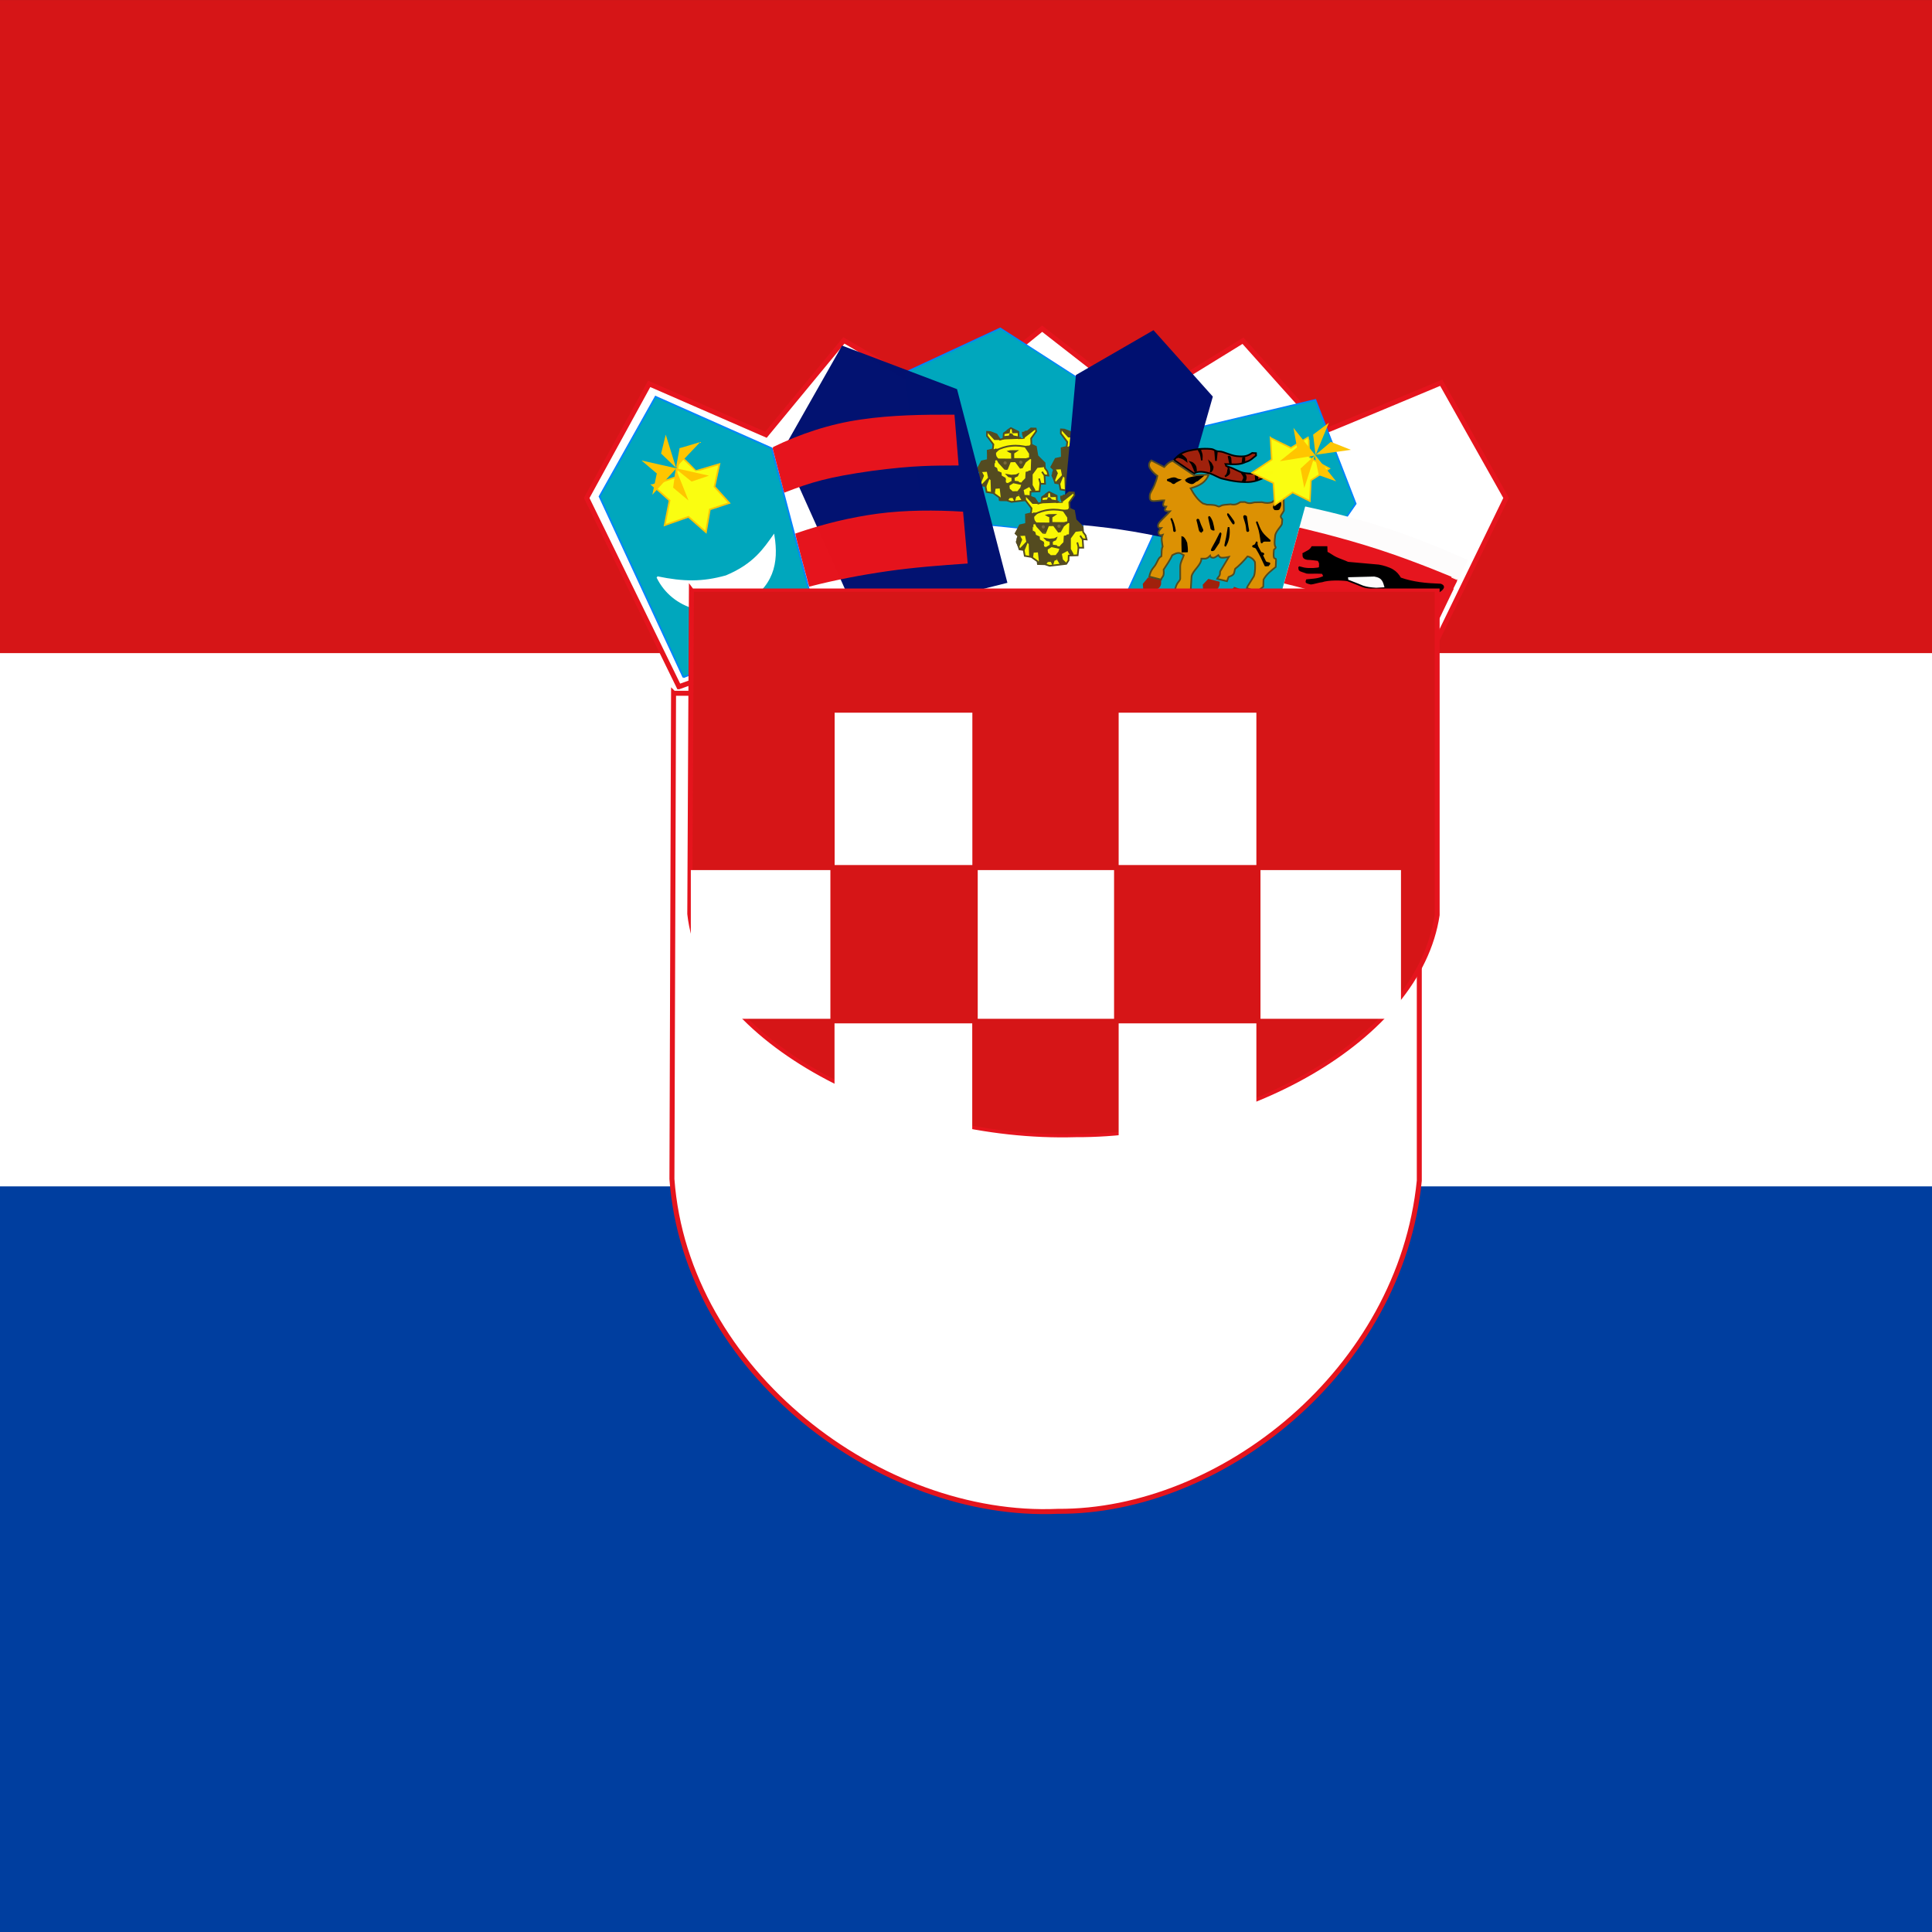 <svg xmlns="http://www.w3.org/2000/svg" height="512" width="512" version="1"><rect width="100%" height="100%" fill="#333333" stroke="none"/><defs><clipPath id="a"><path fill-opacity=".67" d="M0 0h512v512H0z"/></clipPath></defs><g clip-path="url(#a)"><path fill-rule="evenodd" fill="#fff" d="M-248.62 144.7h998.76v181.5h-998.76z"/><g transform="matrix(1.1 0 0 1.1 -248.6 -3.2)"><path fill-rule="evenodd" fill="#003e9f" d="M.785 288.73h925.36v187.64H.785z"/><path fill-rule="evenodd" fill="#d61517" d="M-1.33 2.917h926.85v157.34H-1.33z"/><path d="M99.546 313.18c91.172-33.06 192.26-50.898 291.06-51.152 98.8-.254 199.56 15.548 299.12 51.915l74.11-152.4-52.09-92.492s-92.938 38.91-93.7 38.91-65.53-72.655-65.53-72.655l-83.17 51.224-78.1-60.884-73.47 59.944-85.76-50.53-62.56 75.78-93.777-40.873-50.203 91.644L99.54 313.18z" fill-rule="evenodd" transform="matrix(.3 0 0 .3 359.7 74.4)" stroke="#e5141d" stroke-linecap="round" stroke-width="4" fill="#fff"/><path d="M103.35 305.55L48.053 156.8l51.57-83.743 86.837 38.303 28.36 156.41c-41.446 10.136-62.637 16.965-111.47 37.787z" fill-rule="evenodd" transform="matrix(.2 .2 -.2 .2 537.6 64.7)" stroke="#0084fd" stroke-width="1pt" fill="#00a7bd"/><path d="M416.724 145.063l-10.528-39.15 15.842-19.442 22.54 13.015 3.807 41.152c-11.015.817-18.976 1.863-31.66 4.426z" fill="none"/><path d="M103.49 305.85L40.117 160.01 90.29 81.76l89.98 31.707 37.2 154.81c-40.175 10.938-68.342 20.333-113.98 37.58z" fill-rule="evenodd" transform="matrix(.3 .1 -.1 .2 448.1 56.6)" stroke="#0084fd" stroke-width="1pt" fill="#00a7bd"/><path d="M103.12 305.58L35.796 160.42l44.99-80.13 93.264 41.38 39.41 149.75c-42.583 8.976-65.133 16.31-110.34 34.153z" stroke-opacity=".996" fill-rule="evenodd" transform="matrix(.3 0 0 .3 359.7 74.4)" stroke="#0084fd" stroke-width="1pt" fill="#00a7bd"/><path d="M82.188 225.18c21.198 4.375 36.302 4.532 55.312-.78 22.71-9.48 30.73-22.24 38.125-32.5 3.438 21.666-.156 41.3-26.093 55.155-23.282 10.938-54.688 4.063-67.344-21.875z" fill-rule="evenodd" transform="matrix(.3 0 0 .3 359.7 74.4)" stroke="#fff" stroke-width="1pt" fill="#fff"/><g stroke-width="1pt" transform="matrix(.3 0 0 .3 359.7 74.4)"><path d="M410.94 120.56l-4.063 1.016.156 7.5-5 1.094-3.497 6.614 2.16 2.044c.11.22-1.704 4.892-1.626 4.892s1.323 1.762 1.323 1.762l1.328 4.063 3.36.468.86 4.766 5.312.858 4.922 3.516.312 2.188 5.625.156 3.83 1.25 13.36-1.563 1.796-2.812.156-3.828 7.188-.235.657-6.105h3.81l-.475-6.875 3.177.286-.82-3.295-1.976-2.682-.39-4.218-5.625-5.625-1.25-7.344s-3.595-1.64-3.595-1.718-.234-4.922-.234-4.922l4.063-5.703-.39-2.265-3.75-.08-2.813 2.345s-3.75.39-3.75.47v1.718s.938 3.203.938 3.28-4.297 0-4.297 0l-.156-5.077-6.093-3.047s-5.702 3.907-5.702 3.985-.313 4.532-.313 4.532l-2.734.78-2.812-4.218-4.922-1.876-2.656-.156-.078 3.28 5.156 6.798-.468 3.984z" stroke-opacity=".996" fill-opacity=".996" fill-rule="evenodd" stroke="#544b20" fill="#faf703"/><path d="M449.23 148.04l-1.105-4.088M452.33 141.3l-1.878-2.762" stroke="#544b20" fill="none"/><path d="M400.84 138.21l5.856-.332 1.105 5.303 1.99 1.77.33 9.722 1.88.773.552-3.867 4.53-.33.883 7.843-1.104.996.443 1.215 5.413-.11s1.216-2.1 1.326-2.1c.11 0 3.094-.33 3.094-.22 0 .11 1.215 2.32 1.215 2.32l.885-2.983s2.873-1.215 2.873-1.104c0 .11 2.32 3.756 2.32 3.756l3.977-.553-2.43-2.32-.995-5.083 5.524-2.983 2.21 3.758s2.1.11 1.99 0c-.112-.11-2.432-4.31-2.432-4.31v-8.838l4.2-5.745 5.854-.663v-2.43l-5.855-5.415-1.546-7.513-3.315-1.657-.885.994-3.646.333 3.645 5.414v3.535l1.658.884-.332 9.723s-4.087.55-4.087.662c0 .11-.33 5.413-.33 5.413l-2.542 2.542s-1.436 5.082-1.546 5.082c-.11 0-2.43 3.092-2.43 3.092l-4.53.11s-2.652-2.54-2.652-2.65c0-.11-.442-3.757-.442-3.757s-1.768-.553-1.88-.553c-.11 0-.993-4.088-.993-4.088l-3.094-1.767-.22-2.43-2.984-1.327s-.332-2.21-.443-2.32c-.11-.11-1.436-.994-1.546-.994-.11 0-.11-6.077-.11-6.077l2.652-.443-1.485-1.94-.504-1.706v-1.767l2.21-2.21s-3.978-.552-3.978-.442c0 .112-3.866 1.77-3.866 1.66.11 0-.112 7.18-.112 7.18l-4.53 1.437-3.646 5.855 1.878 1.658z" fill-rule="evenodd" stroke="#544b21" fill="#544b20"/><path d="M423.71 148.04l2.983-1.768-.11-3.425-2.873-.663-1.106-1.105 3.205.552 3.976-.332 1.326-.663c-.552 1.437-.994 1.326-1.105 1.326-.11 0-2.21 1.105-2.21 1.105l.11 3.315s6.85.883 6.74.883c-.11 0 0 1.326-.22 1.326s-7.07-1.547-7.07-1.547l-4.31 2.652.663-1.657zM440.95 127.49l-3.977 3.093-2.54 4.53-1.327.22-3.867-5.192-4.42.112s-2.43 6.076-2.43 6.187c0 .11-1.77-.222-1.77-.222l-4.64-5.082s-1.436-2.542-1.215-2.542 11.6.11 11.6.11l-.11-5.523s-1.767-.552-2.65-1.104c.662-.22 6.297-.22 6.297-.22l-2.43 1.656v4.75l10.053.11 3.425-.882z" fill-rule="evenodd" stroke="#544b20" fill="#544b20"/><rect fill-rule="evenodd" fill-opacity=".996" ry="1.326" height="2.652" width="2.652" y="130.14" x="419.51" fill="#796a3a"/><rect fill-rule="evenodd" ry="1.326" height="2.652" width="2.652" y="129.59" x="432.11" fill="#7a6b3a"/><path d="M413.55 121.3c4.198-1.694 7.18-3.056 12.374-3.535 4.898-.516 8.692.184 13.037.994" stroke="#544b20" fill="none"/><path d="M415.87 112.35h-3.425l-4.862-5.193 2.763.332 3.204 1.435 2.32 3.425zM436.53 110.36l7.734-5.965-2.54-.332-2.874 2.65-3.425.554 1.105 3.093zM431.97 111.46l-12.123.45.11-1.325 4.42-.442.552-1.767s1.325-.11 1.325 0 .994 1.657.994 1.657l4.308.773.412.654zM431.34 106.83l-4.198.11-.332-2.32 4.53 2.21zM424.26 104.73l-.332 2.32-4.087.662 4.42-2.982zM401.06 147.04l2.1-5.303-1.88-3.646-1.877 5.415 1.657 3.535zM405.26 149.92l2.54-6.298-4.86 5.082 2.32 1.216z" fill-rule="evenodd" stroke="#544b20" fill="#544b20"/></g><g stroke-width="1pt" transform="matrix(.3 0 0 .3 341.9 75)"><path d="M410.94 120.56l-4.063 1.016.156 7.5-5 1.094-3.497 6.614 2.16 2.044c.11.22-1.704 4.892-1.626 4.892s1.323 1.762 1.323 1.762l1.328 4.063 3.36.468.86 4.766 5.312.858 4.922 3.516.312 2.188 5.625.156 3.83 1.25 13.36-1.563 1.796-2.812.156-3.828 7.188-.235.657-6.105h3.81l-.475-6.875 3.177.286-.82-3.295-1.976-2.682-.39-4.218-5.625-5.625-1.25-7.344s-3.595-1.64-3.595-1.718-.234-4.922-.234-4.922l4.063-5.703-.39-2.265-3.75-.08-2.813 2.345s-3.75.39-3.75.47v1.718s.938 3.203.938 3.28-4.297 0-4.297 0l-.156-5.077-6.093-3.047s-5.702 3.907-5.702 3.985-.313 4.532-.313 4.532l-2.734.78-2.812-4.218-4.922-1.876-2.656-.156-.078 3.28 5.156 6.798-.468 3.984z" stroke-opacity=".996" fill-opacity=".996" fill-rule="evenodd" stroke="#544b20" fill="#faf703"/><path d="M449.23 148.04l-1.105-4.088M452.33 141.3l-1.878-2.762" stroke="#544b20" fill="none"/><path d="M400.84 138.21l5.856-.332 1.105 5.303 1.99 1.77.33 9.722 1.88.773.552-3.867 4.53-.33.883 7.843-1.104.996.443 1.215 5.413-.11s1.216-2.1 1.326-2.1c.11 0 3.094-.33 3.094-.22 0 .11 1.215 2.32 1.215 2.32l.885-2.983s2.873-1.215 2.873-1.104c0 .11 2.32 3.756 2.32 3.756l3.977-.553-2.43-2.32-.995-5.083 5.524-2.983 2.21 3.758s2.1.11 1.99 0c-.112-.11-2.432-4.31-2.432-4.31v-8.838l4.2-5.745 5.854-.663v-2.43l-5.855-5.415-1.546-7.513-3.315-1.657-.885.994-3.646.333 3.645 5.414v3.535l1.658.884-.332 9.723s-4.087.55-4.087.662c0 .11-.33 5.413-.33 5.413l-2.542 2.542s-1.436 5.082-1.546 5.082c-.11 0-2.43 3.092-2.43 3.092l-4.53.11s-2.652-2.54-2.652-2.65c0-.11-.442-3.757-.442-3.757s-1.768-.553-1.88-.553c-.11 0-.993-4.088-.993-4.088l-3.094-1.767-.22-2.43-2.984-1.327s-.332-2.21-.443-2.32c-.11-.11-1.436-.994-1.546-.994-.11 0-.11-6.077-.11-6.077l2.652-.443-1.485-1.94-.504-1.706v-1.767l2.21-2.21s-3.978-.552-3.978-.442c0 .112-3.866 1.77-3.866 1.66.11 0-.112 7.18-.112 7.18l-4.53 1.437-3.646 5.855 1.878 1.658z" fill-rule="evenodd" stroke="#544b21" fill="#544b20"/><path d="M423.71 148.04l2.983-1.768-.11-3.425-2.873-.663-1.106-1.105 3.205.552 3.976-.332 1.326-.663c-.552 1.437-.994 1.326-1.105 1.326-.11 0-2.21 1.105-2.21 1.105l.11 3.315s6.85.883 6.74.883c-.11 0 0 1.326-.22 1.326s-7.07-1.547-7.07-1.547l-4.31 2.652.663-1.657zM440.95 127.49l-3.977 3.093-2.54 4.53-1.327.22-3.867-5.192-4.42.112s-2.43 6.076-2.43 6.187c0 .11-1.77-.222-1.77-.222l-4.64-5.082s-1.436-2.542-1.215-2.542 11.6.11 11.6.11l-.11-5.523s-1.767-.552-2.65-1.104c.662-.22 6.297-.22 6.297-.22l-2.43 1.656v4.75l10.053.11 3.425-.882z" fill-rule="evenodd" stroke="#544b20" fill="#544b20"/><rect fill-rule="evenodd" fill-opacity=".996" ry="1.326" height="2.652" width="2.652" y="130.14" x="419.51" fill="#796a3a"/><rect fill-rule="evenodd" ry="1.326" height="2.652" width="2.652" y="129.59" x="432.11" fill="#7a6b3a"/><path d="M413.55 121.3c4.198-1.694 7.18-3.056 12.374-3.535 4.898-.516 8.692.184 13.037.994" stroke="#544b20" fill="none"/><path d="M415.87 112.35h-3.425l-4.862-5.193 2.763.332 3.204 1.435 2.32 3.425zM436.53 110.36l7.734-5.965-2.54-.332-2.874 2.65-3.425.554 1.105 3.093zM431.97 111.46l-12.123.45.11-1.325 4.42-.442.552-1.767s1.325-.11 1.325 0 .994 1.657.994 1.657l4.308.773.412.654zM431.34 106.83l-4.198.11-.332-2.32 4.53 2.21zM424.26 104.73l-.332 2.32-4.087.662 4.42-2.982zM401.06 147.04l2.1-5.303-1.88-3.646-1.877 5.415 1.657 3.535zM405.26 149.92l2.54-6.298-4.86 5.082 2.32 1.216z" fill-rule="evenodd" stroke="#544b20" fill="#544b20"/></g><path d="M103.35 305.55L45.28 157.1l52.68-79.85 88.34 35.07 29.41 156.08c-40.76 10.493-63.478 17.573-112.36 37.15z" stroke-opacity=".996" fill-rule="evenodd" transform="matrix(.2 .1 -.1 .2 492 57.4)" stroke="#001071" stroke-width="1pt" fill="#001070"/><g stroke-width="1pt" transform="matrix(.3 0 0 .3 351.1 90.4)"><path d="M410.94 120.56l-4.063 1.016.156 7.5-5 1.094-3.497 6.614 2.16 2.044c.11.22-1.704 4.892-1.626 4.892s1.323 1.762 1.323 1.762l1.328 4.063 3.36.468.86 4.766 5.312.858 4.922 3.516.312 2.188 5.625.156 3.83 1.25 13.36-1.563 1.796-2.812.156-3.828 7.188-.235.657-6.105h3.81l-.475-6.875 3.177.286-.82-3.295-1.976-2.682-.39-4.218-5.625-5.625-1.25-7.344s-3.595-1.64-3.595-1.718-.234-4.922-.234-4.922l4.063-5.703-.39-2.265-3.75-.08-2.813 2.345s-3.75.39-3.75.47v1.718s.938 3.203.938 3.28-4.297 0-4.297 0l-.156-5.077-6.093-3.047s-5.702 3.907-5.702 3.985-.313 4.532-.313 4.532l-2.734.78-2.812-4.218-4.922-1.876-2.656-.156-.078 3.28 5.156 6.798-.468 3.984z" stroke-opacity=".996" fill-opacity=".996" fill-rule="evenodd" stroke="#544b20" fill="#faf703"/><path d="M449.23 148.04l-1.105-4.088M452.33 141.3l-1.878-2.762" stroke="#544b20" fill="none"/><path d="M400.84 138.21l5.856-.332 1.105 5.303 1.99 1.77.33 9.722 1.88.773.552-3.867 4.53-.33.883 7.843-1.104.996.443 1.215 5.413-.11s1.216-2.1 1.326-2.1c.11 0 3.094-.33 3.094-.22 0 .11 1.215 2.32 1.215 2.32l.885-2.983s2.873-1.215 2.873-1.104c0 .11 2.32 3.756 2.32 3.756l3.977-.553-2.43-2.32-.995-5.083 5.524-2.983 2.21 3.758s2.1.11 1.99 0c-.112-.11-2.432-4.31-2.432-4.31v-8.838l4.2-5.745 5.854-.663v-2.43l-5.855-5.415-1.546-7.513-3.315-1.657-.885.994-3.646.333 3.645 5.414v3.535l1.658.884-.332 9.723s-4.087.55-4.087.662c0 .11-.33 5.413-.33 5.413l-2.542 2.542s-1.436 5.082-1.546 5.082c-.11 0-2.43 3.092-2.43 3.092l-4.53.11s-2.652-2.54-2.652-2.65c0-.11-.442-3.757-.442-3.757s-1.768-.553-1.88-.553c-.11 0-.993-4.088-.993-4.088l-3.094-1.767-.22-2.43-2.984-1.327s-.332-2.21-.443-2.32c-.11-.11-1.436-.994-1.546-.994-.11 0-.11-6.077-.11-6.077l2.652-.443-1.485-1.94-.504-1.706v-1.767l2.21-2.21s-3.978-.552-3.978-.442c0 .112-3.866 1.77-3.866 1.66.11 0-.112 7.18-.112 7.18l-4.53 1.437-3.646 5.855 1.878 1.658z" fill-rule="evenodd" stroke="#544b21" fill="#544b20"/><path d="M423.71 148.04l2.983-1.768-.11-3.425-2.873-.663-1.106-1.105 3.205.552 3.976-.332 1.326-.663c-.552 1.437-.994 1.326-1.105 1.326-.11 0-2.21 1.105-2.21 1.105l.11 3.315s6.85.883 6.74.883c-.11 0 0 1.326-.22 1.326s-7.07-1.547-7.07-1.547l-4.31 2.652.663-1.657zM440.95 127.49l-3.977 3.093-2.54 4.53-1.327.22-3.867-5.192-4.42.112s-2.43 6.076-2.43 6.187c0 .11-1.77-.222-1.77-.222l-4.64-5.082s-1.436-2.542-1.215-2.542 11.6.11 11.6.11l-.11-5.523s-1.767-.552-2.65-1.104c.662-.22 6.297-.22 6.297-.22l-2.43 1.656v4.75l10.053.11 3.425-.882z" fill-rule="evenodd" stroke="#544b20" fill="#544b20"/><rect fill-rule="evenodd" fill-opacity=".996" ry="1.326" height="2.652" width="2.652" y="130.14" x="419.51" fill="#796a3a"/><rect fill-rule="evenodd" ry="1.326" height="2.652" width="2.652" y="129.59" x="432.11" fill="#7a6b3a"/><path d="M413.55 121.3c4.198-1.694 7.18-3.056 12.374-3.535 4.898-.516 8.692.184 13.037.994" stroke="#544b20" fill="none"/><path d="M415.87 112.35h-3.425l-4.862-5.193 2.763.332 3.204 1.435 2.32 3.425zM436.53 110.36l7.734-5.965-2.54-.332-2.874 2.65-3.425.554 1.105 3.093zM431.97 111.46l-12.123.45.11-1.325 4.42-.442.552-1.767s1.325-.11 1.325 0 .994 1.657.994 1.657l4.308.773.412.654zM431.34 106.83l-4.198.11-.332-2.32 4.53 2.21zM424.26 104.73l-.332 2.32-4.087.662 4.42-2.982zM401.06 147.04l2.1-5.303-1.88-3.646-1.877 5.415 1.657 3.535zM405.26 149.92l2.54-6.298-4.86 5.082 2.32 1.216z" fill-rule="evenodd" stroke="#544b20" fill="#544b20"/></g><path d="M476.9 225.82l-4.136 4.93.318 4.137 8.59-.16c2.757-.662 3.446-1.643 3.977-2.783.847-1.405.264-2.174.476-4.056l-9.226-2.068z" stroke-opacity=".997" fill-rule="evenodd" transform="matrix(.3 0 0 .3 359.7 74.4)" stroke="#a0210c" stroke-width="1pt" fill="#a0210c"/><path d="M476.58 226.14l-3.5 3.34v3.818l7.636-.16c2.757-.662 3.127-1.166 3.658-2.305.848-1.406.584-1.38.796-3.26l-8.59-1.433z" stroke-opacity=".997" fill-rule="evenodd" transform="matrix(.3 0 0 .3 365.3 77.6)" stroke="#a0210c" stroke-width="1pt" fill="#a0210c"/><path d="M476.9 225.98l-3.977 4.136.16 3.18 8.112.32c2.757-.664 2.332-.53 3.18-1.99.85-1.404.585-1.696.797-3.578l-8.272-2.068z" stroke-opacity=".997" fill-rule="evenodd" transform="matrix(.3 0 0 .3 374.1 74.8)" stroke="#a0210c" stroke-width="1pt" fill="#a0210c"/><path d="M477.85 225.51l-4.613 3.976v3.977l8.59.796c2.757-.664 2.97-1.486 3.66-2.467.847-1.405.423-1.538.635-3.42l-8.272-2.863z" stroke-opacity=".997" fill-rule="evenodd" transform="matrix(.3 0 0 .3 380.1 76.9)" stroke="#a0210c" stroke-width="1pt" fill="#a0210c"/><path d="M497.1 131.02l16.225 10.976c3.05-2.58 9.395-1.016 11.88-.3 4.462 1.186 7.607 3.88 11.504 4.595 7.127 1.827 15.667 3.088 22.135 2.372 6.47-.715 11.902-4.16 16.677-6.666v-1.59h-3.18c-5.165 1.894-12.4 1.998-17.942 1.256s-7.034-3.274-15.305-5.71l-.636-1.59c10.04.485 12.078.22 16.28-1.648 4.11-1.112 5.96-3.543 8.28-5.222l-.064-1.88-3.023-.16c-3.894 2.645-6.376 3.123-12.342 2.566-5.428-.56-10.318-3.71-13.96-3.776-3.863.03-3.68-1.85-7.417-2.036-5.94-.53-12.358.277-17.978 1.656-6.734 2.068-7.742 3.817-11.135 7.158z" fill-rule="evenodd" transform="matrix(.3 0 0 .3 359.7 74.4)" stroke="#000" stroke-width="1pt" fill="#a0210c"/><path d="M500.25 128.58c1.553.36 3.295.816 4.565 1.553 1.27.737.942.722 2.307 1.74-.22-1.316-.157-1.222-1.035-2.257-.88-1.036-2.323-1.977-3.483-2.825l-2.354 1.79zM513.81 140.44c.03-1.427-.69-2.667-1.224-3.906-.533-1.24-.973-2.29-1.977-3.53 1.254.36 1.945.91 3.012 2.21 1.066 1.304 1.004 2.606 1.223 4.472l-1.035.754zM516.91 123.03c.377.99 1.116 1.668 1.742 3.778.54 1.917.8 4.6.8 4.6-.205-1.428.156-3.044-.048-4.472-.204-1.427-.973-2.667-1.177-4.095l-1.317.19z" fill-rule="evenodd" transform="matrix(.3 0 0 .3 359.7 74.4)" stroke="#000" stroke-width="1pt"/><path d="M529.81 123.88l.66 7.908.753-7.437-1.413-.47z" fill-rule="evenodd" transform="matrix(.3 0 0 .3 359.8 74.4)" stroke="#000" stroke-width="1pt"/><path d="M526.7 140.35c.314-1.286.25-2.573.094-3.86-.157-1.286-.597-2.384-1.036-3.86 1.255 1.1 1.758 2.48 2.448 3.955 0 1.474-.376 2.76-1.506 3.765z" fill-rule="evenodd" transform="matrix(.3 0 0 .3 359.7 74.4)" stroke="#000" stroke-width="1pt"/><path d="M540.45 137.06c.047 0 .4 2.683-.2 4.613s-1.023 2.07-2.153 3.107c1.506-1.13 2.824-1.506 3.295-2.73.47-1.883-.754-4.707-.942-4.99z" fill-rule="evenodd" transform="matrix(.3 0 0 .3 359.7 74.3)" stroke="#000" stroke-width="1pt"/><path d="M542.05 133.86c-.94.157-1.13-3.83-1.694-5.743.408-.22.816-.157 1.224.753.44.534.313 3.327.47 4.99z" fill-rule="evenodd" transform="matrix(.3 0 0 .3 359.9 74.5)" stroke="#000" stroke-width="1pt"/><path d="M552.22 133.01l.377-3.295 1.035-.094v2.825c0 .095-1.317.66-1.412.565zM551.56 141.86c.597 1.004 1.663 2.197 1.79 3.295s-.22 1.632-1.036 3.295l1.506.094c.815-1.333 1.067-2.29.942-3.34-.126-1.053-.63-2.104-1.695-2.967l-1.507-.377zM562.57 142.7l.376 4.612 1.224-.66-.282-3.952h-1.318z" fill-rule="evenodd" transform="matrix(.3 0 0 .3 359.7 74.3)" stroke="#000" stroke-width="1pt"/><path d="M496.09 131.83c-3.672 1.083-5 3.15-6.797 4.938l-10.346-5.34c-1.678 1.418-2.324 3.445-1.517 5.52.807 2.074 4.053 5.32 6.36 6.926-.577 2.865-1.43 5.027-2.438 7.54-1.125 2.825-3.54 6.394-3.61 7.54-.138 1.312-.558 4.123 1.367 4.872 1.925.75 8.117-.52 10.183-.38-.336 1.127-1.14 3.098-.866 3.944s.83 1.128 2.51 1.177c-.484 1.047-1.53 2.374-1.028 3 1.297 1 2.784.827 4.035.75-1.973 2.33-6.902 6.82-8.5 8.824-1.693 2.333-1.838 4.852 1.44 4.605-1.22 1.378-2.392 2.71-2.205 3.9.282 1.424.985 2.38 3.33 1.554-1.388 3.196-.477 6.065.012 9.402-1.184 2.525-.68 4.863-.975 7.763-2.412 1.392-2.712 3.206-4.28 6.005-1.414 3.03-4.046 3.857-5.506 10.358l9.466 2.406c.348-1.337 1.586-2.205 1.934-3.54.347-1.338.32-3.003.15-4.48 1.88-2.773 5.68-8.5 6.9-11.552 2.067-1.125 3.57-1.83 5.12-1.83s2.54.94 4.184 1.83c-.728 2.573-2.77 5.38-2.887 8.984v9.947c-.412 2.47-3.17 2.504-4.332 9.946l8.503 2.245c1.444-2.503 3.73-2.848 4.33-3.85l.615-10.334c1.082-4.877 7.792-8.91 7.89-14.21 2.407-.033 3.316.217 4.27-.285 1.284-.455 1.724-1.19 2.726-2.115.385 1.595 1.616 1.735 2.66 1.735 1.04 0 3.115-1.5 3.97-2.11.603.865.922 1.683 2.18 1.985s4.813-.24 6.26-.595l-6.988 11.652c-.26 1.123.088 1.824-.454 3.135-.508 1.177-1.532 1.744-1.993 2.828l7.92 1.93 1.265-3.4c1.68-.722 3.03-1.115 3.913-2.21s.874-3.18 1.38-4.37c2.707-2 6.96-6.348 9.947-9.945 2.028.35 4.9 2.058 5.99 4.612.153 2.74.35 7.78-.856 11.27l-5.134 8.182-.582 1.34 8.082 2.936 5.134-4.01.2-5.722c2.58-4.642 6.27-7.18 9.786-10.106 0-.16.375-6.144.234-6.378-.87-.674-1.456-.27-1.763-1.506-.305-1.236-.096-4.63.067-5.96.508-.642 1.58-1.38 1.524-1.927-1.398-1.565-.97-5.616-.54-8.775-.106-3.597 4.714-7.85 5.453-9.946l.3-3.776c-.492-.928-1.218-1.48-1.242-2.27-.022-.786.938-2.09 1.525-2.925l1.022-1.777-.16-9.305c-.286-1.005-1.135-2.572-1.937-2.733-.803-.16-1.98.76-2.876 1.77l-4.645 3.495c-2.228.694-4.174.967-8.09-.027l-5.97.12c-3.137.894-4.773 1.038-7.722-.273l-3.536.058c-1.102.612-2.627 1.597-3.823 1.833-1.196.235-2.814.283-4.01-.09-9.128.625-6.86 1.297-9.47 1.876-2.095-.405-1.423-1.466-9.566-1.544l-3.228-.963c-4.073-2.75-7.21-7.143-9.922-12.192 8.484-2.477 12.044-5.05 14.618-10.95l-11.997.458-16.965-11.49z" fill-rule="evenodd" transform="matrix(.3 0 0 .3 359.7 74.4)" stroke="#544b20" stroke-width="1pt" fill="#dc9103"/><path d="M491.65 147.82l3.397 1.467c.415.503 1.22 1.083 1.75 1.117.532.033.985-.52 1.44-.915l3.126-1.67c-1.853-.273-2.418-1.445-4.388-1.445s-3.355 1.054-5.325 1.445z" fill-rule="evenodd" transform="matrix(.3 0 0 .3 359.7 74.2)" stroke="#000" stroke-width="1pt"/><path d="M506.77 147.78c1.104.664 3.107 1.992 4.758 1.992 1.807-.156 1.778-1.445 4.366-2.304l3.796-3.128c-2.29.026-7.237.483-9.956 1.33-2.29.612-2.822 1.537-2.964 2.11z" fill-rule="evenodd" transform="matrix(.3 0 0 .3 359.7 74.4)" stroke="#000" stroke-width="1pt"/><path d="M497.93 187.57c0 .286-.47.495-.707.156-.29-4.058-1.168-6.905-2.396-10.065 1.386 2.405 2.537 6.294 3.103 9.91z" fill-rule="evenodd" transform="matrix(.3 0 0 .3 359.7 74.5)" stroke="#000" stroke-width="1pt"/><path d="M507.27 204.53c-1.544.16-2.152-.072-3.696.088-.17-4.083-.185-8.752-.16-11.663.59.074 2.31 1.906 3.33 4.793.266 2.13.65 4.534.526 6.782z" fill-rule="evenodd" transform="matrix(.3 0 0 .3 359.8 74.4)" stroke="#000" stroke-width="1pt"/><path d="M518.03 188.2c.696.195 1.666.196 1.893-.273.295-.87-.583-1.818-.912-2.883-1.144-2.287-1.78-4.768-2.258-5.843-.504-.323-1.047-.294-.927.242.657 2.034 1.783 7.974 2.205 8.758zM528.98 186.97c.075.493-1.57-.224-1.846-.785-.024-1.09-2.237-9.054-1.87-9.362.464-.232 1.906 2.662 2.37 3.994.11.788 1.08 3.685 1.346 6.153zM527.42 203.38c-.04.557 1.25.1 1.758-.32 1.473-2.347 3.298-4.81 3.834-5.75.323-1.006 1.935-7.4 1.438-7.35-.176-.185-1.578 3.172-3.388 6.485-1.883 3.374-3.662 6.612-3.642 6.935zM538.4 199.95c-.536.263 1.076-5.53 1.204-6.555.295-1.622.706-4.533 1.352-8.303.79 5.265-.142 10.92-2.556 14.858zM544.98 182.22c-.352.313-5.066-7.63-4.633-7.67.12-.35 3.95 4.972 4.498 5.91.228.443.454 1.12.135 1.76zM556.01 188.12c-.352-.27-.21-2.807-.91-5.592-.696-2.785-1.882-5.47-1.647-6.23.22-.402.987-.217 1.598.32.292 1.514.973 7.327 1.772 11.108-.01.366-.41.615-.812.394zM563.72 181.06c-.377-.41 1.024 2.727 2.044 6.453 1.02 3.727 1.542 10.31 1.79 9.842.7-.474.582-1.065 1.674-1.305 1.09-.24 5.152.146 4.916-.132-2.512-2.28-4.83-4.172-6.56-6.648-1.73-2.476-2.875-5.734-3.864-8.21zM573.22 215.04c-.788.58-2.28 1.04-2.715.8-2.395-5.078-3.736-8.397-7.07-13.826-.858-1.29-2.996-1.09-2.875-1.598.08-.586 1.2-.35 1.926-1.2.725-.85.82-1.925 1.27-2.315-.98 2.344 1.593 5.937 3.035 8.788.96.266 1.723.26 2.174.838.107.274-1.037.468-.89 1.445l2.43 4.993c.793.606 2.014.94 3.196 1.118.31.28-.242.68-.48.96z" fill-rule="evenodd" transform="matrix(.3 0 0 .3 359.7 74.4)" stroke="#000" stroke-width="1pt"/><path d="M512.2 144.948l11.355-40.025 24.102-9.71 12.784 21.615-18.295 37.155c-10.35-3.91-16.268-6-29.945-9.035z" fill="none"/><path d="M578.2 170.66c1.503.085 2.86.22 3.307-.56.92-1.93 1.452-3.52.833-4.773-2.356.193-4.136 1.3-5.098 3.416.03.735.205 1.278.958 1.917z" fill-rule="evenodd" transform="matrix(.3 0 0 .3 359.7 74.4)" stroke="#000" stroke-width="1pt"/><path d="M602.95 169.21c23.293 5.016 44.856 10.724 66.42 17.815 21.56 7.09 42.086 15.566 62.957 24.733l-34.94 71.953c-19.5-7.564-38.757-13.662-58.014-20.003-19.256-6.342-38.023-11.95-57.524-18.048l21.1-76.45z" fill-rule="evenodd" transform="matrix(.3 0 0 .3 359.7 74.4)" stroke="#fdfcfc" stroke-width="1pt" fill="#fdfcfc"/><path d="M598.31 186.21s32.532 7.4 64.056 17.734c31.524 10.334 62.283 23.603 62.16 23.603-.244 0-19.813 41.095-19.813 41.095-18.997-7.705-38.974-14.922-58.705-21.404-19.732-6.482-39.463-12.72-59.684-17.49l11.986-43.538z" fill-rule="evenodd" transform="matrix(.3 0 0 .3 359.7 74.4)" stroke="#e6151e" stroke-width="1pt" fill="#e6151e"/><path d="M601.01 206.31c3.2-1.822 5.367-2.314 7.09-5.317h11.52l.15 4.283c2.83 1.38 4.48 2.906 7.31 4.284 2.83 1.38 6.844 2.61 9.675 3.988l24.814 2.216c3.322.54 8.123 1.97 11.003 3.692 2.88 1.724 4.727 3.89 6.278 6.647 5.096 1.822 10.193 2.905 15.436 3.693 5.244.787 11.816 1.132 16.912 1.33 2.51.886 2.51 2.215 1.33 3.544 0 0-2.808 3.877-10.47 3.914s-16.34-4.357-20.106-3.766c.148 2.363 4.136 7.238 8.715 9.158l-.147 11.224-2.07 1.92-2.214-1.476c1.773-2.658 1.18-5.76.443-8.42-1.7-2.51-1.92-3.544-5.096-3.69-3.767-.74-6.5-1.775-11.3-5.172l-1.773.296c-1.033 1.87-2.067 3.15-4.43 4.283l-4.874-.294s-11.226-2.51-11.226-2.66c0-.146-.148-1.77.148-1.92.295-.147 3.84-.146 4.135-.146 2.364.738 7.386.738 7.386.738l-.15-4.284 7.534-.443c-1.526-5.316-2.02-8.714-9.01-9.895l-21.86.59.295 3.103c-5.466-.74-15.362-.87-20.417.836-2.954.296-7.205 1.822-9.125 1.822l-2.216-.59c-1.477-.443-1.477-.886-.886-2.216 9.453-.74 10.93-1.477 13.737-2.806.148-.886-1.034-2.807-1.477-2.955-5.908-.296-10.635.147-12.26-.148-2.51-.74-5.908-2.068-5.908-2.216s-.443-2.363-.295-2.363c.147 0 3.84 1.034 3.987 1.034 3.99.738 10.93.443 12.556-.443l.148-3.25c-.148-1.477-1.182-2.806-1.478-2.954-.295-.148-6.5-.886-8.715-.886-3.593-.64-3.05-2.462-3.1-4.284z" stroke-opacity=".996" fill-rule="evenodd" transform="matrix(.3 0 0 .3 359.7 74.4)" stroke="#010001" stroke-width="1pt"/><path d="M648.72 232.6c3.348 1.083 5.81 1.427 10.783 1.772l7.533-.443c-1.526-5.318-2.02-8.716-9.01-9.897l-21.86.59.295 3.103c6.648 2.51 9.897 3.89 12.26 4.874z" stroke-opacity=".996" fill-rule="evenodd" fill-opacity=".996" transform="matrix(.3 0 0 .3 359.7 74.4)" stroke="#010001" stroke-width="1pt" fill="#fdfdfd"/><path d="M101.18 306.6L37.61 165.03l47.267-83.313 91.45 34.667 40.2 154.53c-42.014 10.284-68.886 19.038-115.35 35.686z" fill-rule="evenodd" fill-opacity=".996" transform="matrix(.3 0 0 .3 403.5 61.9)" stroke="#011171" stroke-width="1pt" fill="#011171"/><path d="M78.28 151.27l13.75 12.344-3.905 19.844 19.063-6.72 14.062 12.345 3.125-18.28L140 165.644l-11.875-13.125 3.906-18.124s-18.75 5.624-18.75 5.468-12.498-12.187-12.655-12.03c-.156.155-4.063 17.186-4.063 17.186l-18.28 6.25z" stroke-opacity=".996" fill-rule="evenodd" fill-opacity=".996" transform="matrix(.3 0 0 .3 359.7 74.4)" stroke="#fdc605" stroke-width="1pt" fill="#fbfd10"/><path d="M380.542 113.844l16.258 3.662-4.19 1.424-3.773-3.052s3.07 7.65 3.028 7.61-3.567-2.97-3.692-3.093l.623-4.517s-5.64 6.266-5.64 6.226c0-.04 1.077-5.127 1.077-5.127l-3.69-3.133zM385.27 112.177l3.608 3.458-2.488-8.015-1.12 4.557zM389.71 110.875c.04.04-.872 4.68-.83 4.68.414-.49 5.847-6.145 5.806-6.145-.04 0-4.894 1.506-4.977 1.465z" fill-rule="evenodd" fill="#ffc500"/><path d="M78.28 151.27l13.75 12.344-3.905 19.844 19.063-6.72 14.062 12.345 3.125-18.28L140 165.644l-11.875-13.125 3.906-18.124s-18.75 5.624-18.75 5.468-12.498-12.187-12.655-12.03c-.156.155-4.063 17.186-4.063 17.186l-18.28 6.25z" stroke-opacity=".996" fill-rule="evenodd" fill-opacity=".996" transform="matrix(.2 .2 -.2 .2 546.7 62.5)" stroke="#fdc605" stroke-width="1pt" fill="#fbfd10"/><path d="M537.615 105.984l10.28 12.89-4.17-1.483-.973-4.7s-2.526 7.837-2.532 7.78-.864-4.51-.882-4.683l3.382-3.124s-8.404 1.383-8.378 1.352c.026-.032 4.13-3.317 4.13-3.317l-.856-4.712z" fill-rule="evenodd" fill="#ffc500"/><path d="M542.357 107.61l.584 4.916 3.213-7.764-3.795 2.848zM546.642 109.34c.006.06-3.68 3.098-3.648 3.123.635-.123 8.486-1.16 8.454-1.185-.032-.026-4.768-1.854-4.806-1.937z" fill-rule="evenodd" fill="#fdc605"/><path d="M175.37 121.34c21.456-10.454 45.538-18.61 70.935-22.167 24.41-3.558 48.84-3.866 73.908-3.812 0 0 3.284 39.133 3.284 39.462-19.704.164-34.388-.21-69.147 4.374-34.564 4.886-48.802 9.073-69.82 17.283l-9.16-35.14z" fill-rule="evenodd" transform="matrix(.3 0 0 .3 359.7 74.4)" stroke="#e6141d" stroke-width="1pt" fill="#e6141d"/><path d="M193.74 190.62c-.33 0 10.855 41.397 10.855 41.397 20.635-5.31 41.598-9.305 62.56-12.315s43.258-4.725 63.564-6.093l-3.596-40.377c-21.4-1.314-45.792-1.314-67.85 1.64-22.058 2.957-43.476 8.194-65.534 15.747z" fill-rule="evenodd" fill-opacity=".996" transform="matrix(.3 0 0 .3 359.7 74.4)" stroke="#e6141d" stroke-width="1pt" fill="#e6141d"/><path d="M95.246 318.45h598.87v391.42c-15.22 152.44-158.96 266.38-290.3 265.51-141.79 6.31-298.57-111.99-309.88-266.82l1.305-390.12z" fill-rule="evenodd" transform="matrix(.3 0 0 .3 359.7 74.4)" stroke="#e5141d" stroke-width="4" fill="#fff"/><path d="M95.246 318.45h598.87v391.42c-15.22 152.44-158.96 266.38-290.3 265.51-141.79 6.31-298.57-111.99-309.88-266.82l1.305-390.12z" fill-rule="evenodd" transform="matrix(.3 0 0 .2 364 81.4)" stroke="#e5141d" stroke-width="4" fill="#d61517"/><rect fill-rule="evenodd" ry="0" transform="matrix(.3 0 0 .3 359.7 74.4)" width="110.6" y="334.03" x="452.68" height="122.35" fill="#fff"/><rect fill-rule="evenodd" ry="0" transform="matrix(.3 0 0 .3 359.4 74.4)" width="110.6" y="334.03" x="225.6" height="122.35" fill="#fff"/><rect fill-rule="evenodd" ry="0" transform="matrix(.3 0 0 .3 359.7 74.4)" width="112.08" y="460.43" x="109.11" height="119.42" fill="#fff"/><rect fill-rule="evenodd" ry="0" transform="matrix(.3 0 0 .3 359.7 74.4)" width="109.49" y="460.43" x="339.51" height="119.42" fill="#fff"/><rect fill-rule="evenodd" ry="0" transform="matrix(.3 0 0 .3 359.7 74.4)" width="112.83" y="460.43" x="566.58" height="119.42" fill="#fff"/><rect fill-rule="evenodd" ry="0" transform="matrix(.3 0 0 .3 359.7 74.4)" width="110.6" y="583.52" x="452.68" height="121.25" fill="#fff"/><rect fill-rule="evenodd" ry="0" transform="matrix(.3 0 0 .3 359.7 74.4)" width="110.6" y="583.52" x="224.5" height="121.25" fill="#fff"/><rect fill-rule="evenodd" ry="0" transform="matrix(.3 0 0 .3 359.7 74.3)" width="109.49" y="708.81" x="339.51" height="121.25" fill="#fff"/><path d="M567.28 709.5l.028 119.12 67.34.09c30.722-45.75 41.243-90.314 44.132-119.18-.498 0-111.06-.055-111.5-.027zM453.36 834.44l.017 119.54c47.9-10.147 86.914-33.282 109.25-50.264l.01-69.323-109.27.048zM225.34 834.21l-.158 67.544c37.624 27.974 80.592 44.345 109.21 50.64l.02-118.14-109.07-.044zM109.32 709.34c3.572 46.8 23.13 90.21 44.144 119.57l67.057-.115.013-119.5-111.21.05z" fill-rule="evenodd" transform="matrix(.3 0 0 .3 359.7 74.4)" stroke="#fff" stroke-width="1pt" fill="#fff"/></g></g></svg>